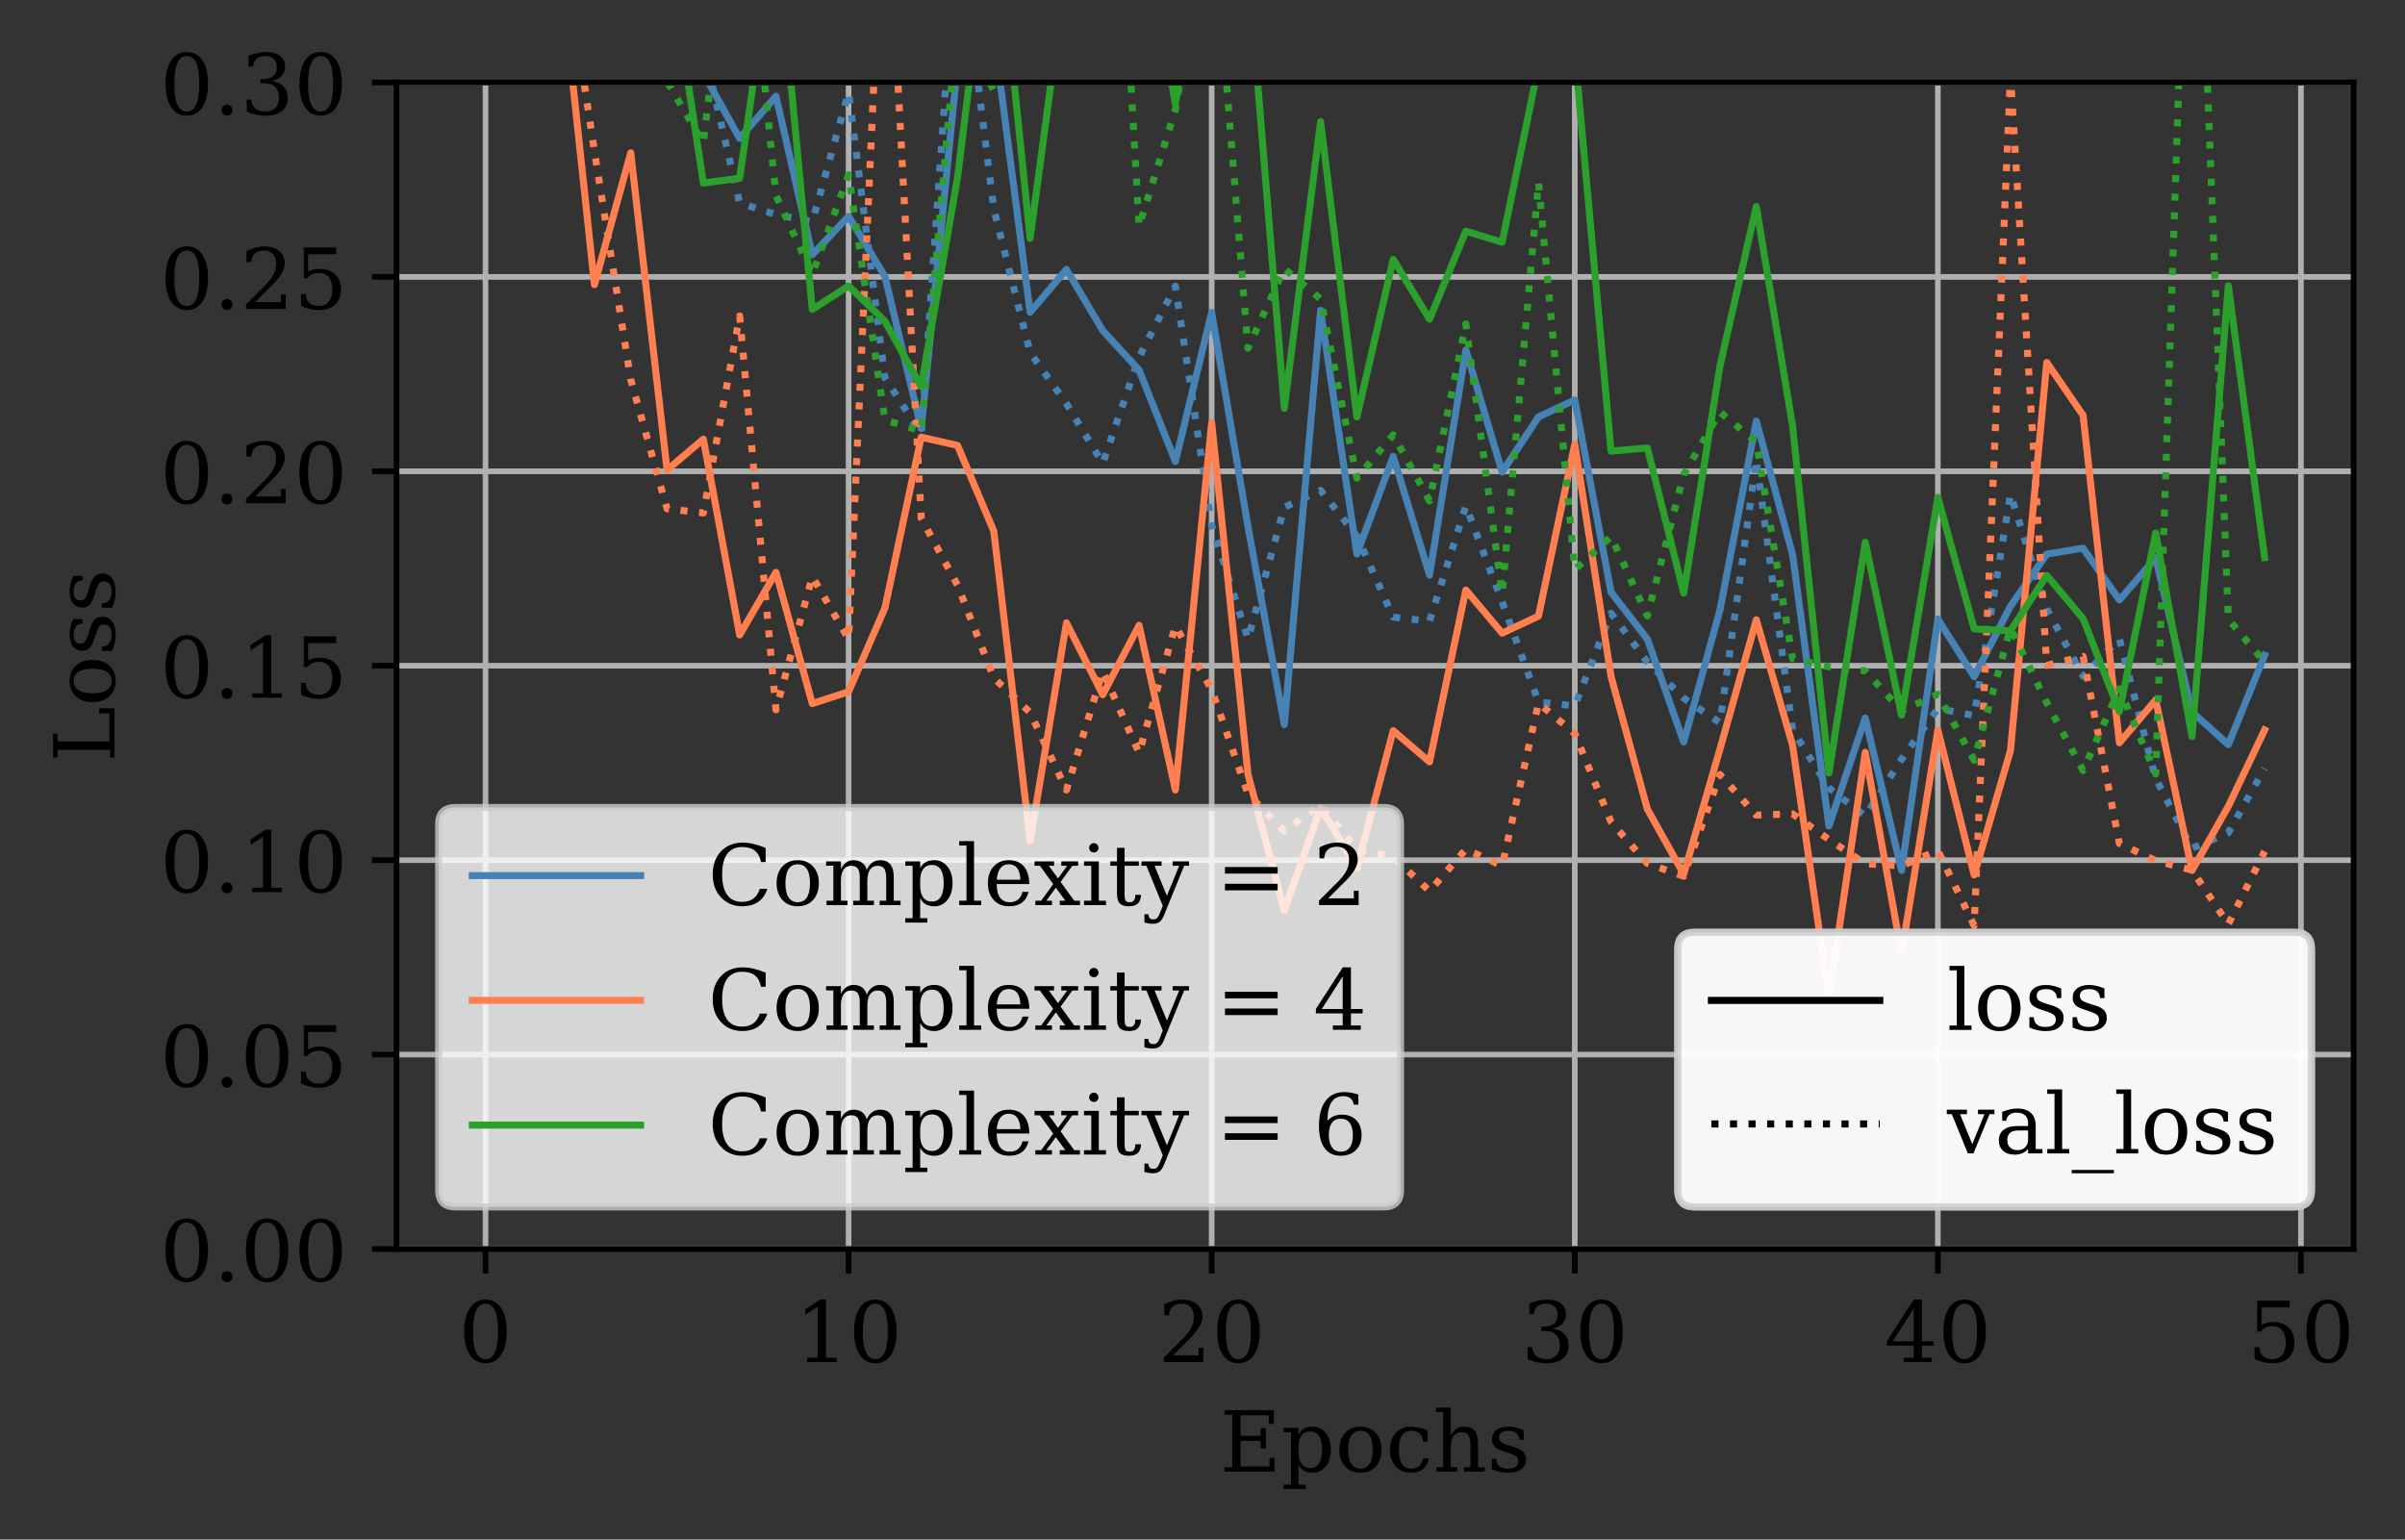 <?xml version="1.0" encoding="utf-8" standalone="no"?>
<!DOCTYPE svg PUBLIC "-//W3C//DTD SVG 1.1//EN"
  "http://www.w3.org/Graphics/SVG/1.1/DTD/svg11.dtd">
<!-- Created with matplotlib (https://matplotlib.org/) -->
<svg height="219.507pt" version="1.1" viewBox="0 0 342.862 219.507" width="342.862pt" xmlns="http://www.w3.org/2000/svg" xmlns:xlink="http://www.w3.org/1999/xlink">
 <rect x="0" y="0" width="342.862" height="219.507" fill="#333333" stroke="none"/>
 <defs>
  <style type="text/css">*{stroke-linecap:butt;stroke-linejoin:round;}</style>
 </defs>
 <g id="figure_1">
  <g id="patch_1">
   <path d="M 0 219.507 
L 342.862 219.507 
L 342.862 0 
L 0 0 
z
" style="fill:none;"/>
  </g>
  <g id="axes_1">
   <g id="patch_2">
    <path d="M 56.532 178.079 
L 335.533 178.079 
L 335.533 11.759 
L 56.532 11.759 
z
" style="fill:none;"/>
   </g>
   <g id="matplotlib.axis_1">
    <g id="xtick_1">
     <g id="line2d_1">
      <path clip-path="url(#pe4f8ff276d)" d="M 69.214 178.079 
L 69.214 11.759 
" style="fill:none;stroke:#b0b0b0;stroke-linecap:square;stroke-width:0.8;"/>
     </g>
     <g id="line2d_2">
      <defs>
       <path d="M 0 0 
L 0 3.5 
" id="m9e9d8d1a25" style="stroke:#000000;stroke-width:0.8;"/>
      </defs>
      <g>
       <use style="stroke:#000000;stroke-width:0.8;" x="69.214" xlink:href="#m9e9d8d1a25" y="178.079"/>
      </g>
     </g>
     <g id="text_1">
      <!-- 0 -->
      <g transform="translate(65.397 194.197)scale(0.12 -0.12)">
       <defs>
        <path d="M 31.781 3.422 
Q 39.266 3.422 42.969 11.625 
Q 46.688 19.828 46.688 36.375 
Q 46.688 52.984 42.969 61.188 
Q 39.266 69.391 31.781 69.391 
Q 24.312 69.391 20.594 61.188 
Q 16.891 52.984 16.891 36.375 
Q 16.891 19.828 20.594 11.625 
Q 24.312 3.422 31.781 3.422 
z
M 31.781 -1.422 
Q 19.922 -1.422 13.25 8.531 
Q 6.594 18.5 6.594 36.375 
Q 6.594 54.297 13.25 64.25 
Q 19.922 74.219 31.781 74.219 
Q 43.703 74.219 50.344 64.25 
Q 56.984 54.297 56.984 36.375 
Q 56.984 18.5 50.344 8.531 
Q 43.703 -1.422 31.781 -1.422 
z
" id="DejaVuSerif-48"/>
       </defs>
       <use xlink:href="#DejaVuSerif-48"/>
      </g>
     </g>
    </g>
    <g id="xtick_2">
     <g id="line2d_3">
      <path clip-path="url(#pe4f8ff276d)" d="M 120.977 178.079 
L 120.977 11.759 
" style="fill:none;stroke:#b0b0b0;stroke-linecap:square;stroke-width:0.8;"/>
     </g>
     <g id="line2d_4">
      <g>
       <use style="stroke:#000000;stroke-width:0.8;" x="120.977" xlink:href="#m9e9d8d1a25" y="178.079"/>
      </g>
     </g>
     <g id="text_2">
      <!-- 10 -->
      <g transform="translate(113.342 194.197)scale(0.12 -0.12)">
       <defs>
        <path d="M 14.203 0 
L 14.203 5.172 
L 26.906 5.172 
L 26.906 65.828 
L 12.203 56.297 
L 12.203 62.703 
L 29.984 74.219 
L 36.719 74.219 
L 36.719 5.172 
L 49.422 5.172 
L 49.422 0 
z
" id="DejaVuSerif-49"/>
       </defs>
       <use xlink:href="#DejaVuSerif-49"/>
       <use x="63.623" xlink:href="#DejaVuSerif-48"/>
      </g>
     </g>
    </g>
    <g id="xtick_3">
     <g id="line2d_5">
      <path clip-path="url(#pe4f8ff276d)" d="M 172.739 178.079 
L 172.739 11.759 
" style="fill:none;stroke:#b0b0b0;stroke-linecap:square;stroke-width:0.8;"/>
     </g>
     <g id="line2d_6">
      <g>
       <use style="stroke:#000000;stroke-width:0.8;" x="172.739" xlink:href="#m9e9d8d1a25" y="178.079"/>
      </g>
     </g>
     <g id="text_3">
      <!-- 20 -->
      <g transform="translate(165.104 194.197)scale(0.12 -0.12)">
       <defs>
        <path d="M 12.797 55.516 
L 7.328 55.516 
L 7.328 68.5 
Q 12.547 71.297 17.844 72.75 
Q 23.141 74.219 28.219 74.219 
Q 39.594 74.219 46.188 68.703 
Q 52.781 63.188 52.781 53.719 
Q 52.781 43.016 37.844 28.125 
Q 36.672 27 36.078 26.422 
L 17.672 8.016 
L 48.094 8.016 
L 48.094 17 
L 53.812 17 
L 53.812 0 
L 6.781 0 
L 6.781 5.328 
L 28.906 27.391 
Q 36.234 34.719 39.359 40.844 
Q 42.484 46.969 42.484 53.719 
Q 42.484 61.078 38.641 65.234 
Q 34.812 69.391 28.078 69.391 
Q 21.094 69.391 17.281 65.922 
Q 13.484 62.453 12.797 55.516 
z
" id="DejaVuSerif-50"/>
       </defs>
       <use xlink:href="#DejaVuSerif-50"/>
       <use x="63.623" xlink:href="#DejaVuSerif-48"/>
      </g>
     </g>
    </g>
    <g id="xtick_4">
     <g id="line2d_7">
      <path clip-path="url(#pe4f8ff276d)" d="M 224.502 178.079 
L 224.502 11.759 
" style="fill:none;stroke:#b0b0b0;stroke-linecap:square;stroke-width:0.8;"/>
     </g>
     <g id="line2d_8">
      <g>
       <use style="stroke:#000000;stroke-width:0.8;" x="224.502" xlink:href="#m9e9d8d1a25" y="178.079"/>
      </g>
     </g>
     <g id="text_4">
      <!-- 30 -->
      <g transform="translate(216.867 194.197)scale(0.12 -0.12)">
       <defs>
        <path d="M 9.719 69.828 
Q 15.438 71.969 20.672 73.094 
Q 25.922 74.219 30.516 74.219 
Q 41.219 74.219 47.219 69.594 
Q 53.219 64.984 53.219 56.781 
Q 53.219 50.203 49.062 45.781 
Q 44.922 41.359 37.312 39.797 
Q 46.297 38.531 51.25 33.281 
Q 56.203 28.031 56.203 19.672 
Q 56.203 9.469 49.344 4.016 
Q 42.484 -1.422 29.594 -1.422 
Q 23.875 -1.422 18.422 -0.188 
Q 12.984 1.031 7.625 3.516 
L 7.625 17.672 
L 13.094 17.672 
Q 13.578 10.641 17.828 7.031 
Q 22.078 3.422 29.781 3.422 
Q 37.25 3.422 41.578 7.734 
Q 45.906 12.062 45.906 19.578 
Q 45.906 28.172 41.453 32.594 
Q 37.016 37.016 28.422 37.016 
L 23.781 37.016 
L 23.781 42 
L 26.219 42 
Q 34.766 42 39.031 45.531 
Q 43.312 49.078 43.312 56.203 
Q 43.312 62.594 39.797 65.984 
Q 36.281 69.391 29.688 69.391 
Q 23.094 69.391 19.453 66.266 
Q 15.828 63.141 15.188 56.984 
L 9.719 56.984 
z
" id="DejaVuSerif-51"/>
       </defs>
       <use xlink:href="#DejaVuSerif-51"/>
       <use x="63.623" xlink:href="#DejaVuSerif-48"/>
      </g>
     </g>
    </g>
    <g id="xtick_5">
     <g id="line2d_9">
      <path clip-path="url(#pe4f8ff276d)" d="M 276.264 178.079 
L 276.264 11.759 
" style="fill:none;stroke:#b0b0b0;stroke-linecap:square;stroke-width:0.8;"/>
     </g>
     <g id="line2d_10">
      <g>
       <use style="stroke:#000000;stroke-width:0.8;" x="276.264" xlink:href="#m9e9d8d1a25" y="178.079"/>
      </g>
     </g>
     <g id="text_5">
      <!-- 40 -->
      <g transform="translate(268.629 194.197)scale(0.12 -0.12)">
       <defs>
        <path d="M 34.906 24.703 
L 34.906 63.484 
L 10.016 24.703 
z
M 56.391 0 
L 23.188 0 
L 23.188 5.172 
L 34.906 5.172 
L 34.906 19.484 
L 3.078 19.484 
L 3.078 24.812 
L 35.016 74.219 
L 44.672 74.219 
L 44.672 24.703 
L 58.594 24.703 
L 58.594 19.484 
L 44.672 19.484 
L 44.672 5.172 
L 56.391 5.172 
z
" id="DejaVuSerif-52"/>
       </defs>
       <use xlink:href="#DejaVuSerif-52"/>
       <use x="63.623" xlink:href="#DejaVuSerif-48"/>
      </g>
     </g>
    </g>
    <g id="xtick_6">
     <g id="line2d_11">
      <path clip-path="url(#pe4f8ff276d)" d="M 328.027 178.079 
L 328.027 11.759 
" style="fill:none;stroke:#b0b0b0;stroke-linecap:square;stroke-width:0.8;"/>
     </g>
     <g id="line2d_12">
      <g>
       <use style="stroke:#000000;stroke-width:0.8;" x="328.027" xlink:href="#m9e9d8d1a25" y="178.079"/>
      </g>
     </g>
     <g id="text_6">
      <!-- 50 -->
      <g transform="translate(320.392 194.197)scale(0.12 -0.12)">
       <defs>
        <path d="M 50.297 72.906 
L 50.297 64.891 
L 16.891 64.891 
L 16.891 44 
Q 19.438 45.75 22.828 46.625 
Q 26.219 47.516 30.422 47.516 
Q 42.234 47.516 49.062 40.969 
Q 55.906 34.422 55.906 23.094 
Q 55.906 11.531 49 5.047 
Q 42.094 -1.422 29.594 -1.422 
Q 24.562 -1.422 19.281 -0.188 
Q 14.016 1.031 8.5 3.516 
L 8.5 17.672 
L 14.016 17.672 
Q 14.453 10.75 18.422 7.078 
Q 22.406 3.422 29.594 3.422 
Q 37.312 3.422 41.453 8.5 
Q 45.609 13.578 45.609 23.094 
Q 45.609 32.562 41.484 37.609 
Q 37.359 42.672 29.594 42.672 
Q 25.203 42.672 21.844 41.109 
Q 18.5 39.547 15.922 36.281 
L 11.719 36.281 
L 11.719 72.906 
z
" id="DejaVuSerif-53"/>
       </defs>
       <use xlink:href="#DejaVuSerif-53"/>
       <use x="63.623" xlink:href="#DejaVuSerif-48"/>
      </g>
     </g>
    </g>
    <g id="text_7">
     <!-- Epochs -->
     <g transform="translate(173.896 209.811)scale(0.12 -0.12)">
      <defs>
       <path d="M 5.516 0 
L 5.516 5.172 
L 14.797 5.172 
L 14.797 67.672 
L 5.516 67.672 
L 5.516 72.906 
L 64.203 72.906 
L 64.203 56.688 
L 58.203 56.688 
L 58.203 66.891 
L 24.703 66.891 
L 24.703 42.484 
L 48.578 42.484 
L 48.578 51.609 
L 54.594 51.609 
L 54.594 27.391 
L 48.578 27.391 
L 48.578 36.531 
L 24.703 36.531 
L 24.703 6 
L 58.984 6 
L 58.984 16.219 
L 64.984 16.219 
L 64.984 0 
z
" id="DejaVuSerif-69"/>
       <path d="M 20.516 28.516 
L 20.516 23.391 
Q 20.516 14.016 24.094 9.109 
Q 27.688 4.203 34.516 4.203 
Q 41.406 4.203 44.938 9.719 
Q 48.484 15.234 48.484 25.984 
Q 48.484 36.766 44.938 42.234 
Q 41.406 47.703 34.516 47.703 
Q 27.688 47.703 24.094 42.766 
Q 20.516 37.844 20.516 28.516 
z
M 11.531 46.688 
L 2.875 46.688 
L 2.875 51.906 
L 20.516 51.906 
L 20.516 43.797 
Q 23.141 48.688 27.219 51 
Q 31.297 53.328 37.312 53.328 
Q 46.875 53.328 52.922 45.75 
Q 58.984 38.188 58.984 25.984 
Q 58.984 13.766 52.922 6.172 
Q 46.875 -1.422 37.312 -1.422 
Q 31.297 -1.422 27.219 0.891 
Q 23.141 3.219 20.516 8.109 
L 20.516 -15.578 
L 29 -15.578 
L 29 -20.797 
L 2.875 -20.797 
L 2.875 -15.578 
L 11.531 -15.578 
z
" id="DejaVuSerif-112"/>
       <path d="M 30.078 3.422 
Q 37.312 3.422 40.984 9.125 
Q 44.672 14.844 44.672 25.984 
Q 44.672 37.109 40.984 42.797 
Q 37.312 48.484 30.078 48.484 
Q 22.859 48.484 19.172 42.797 
Q 15.484 37.109 15.484 25.984 
Q 15.484 14.844 19.188 9.125 
Q 22.906 3.422 30.078 3.422 
z
M 30.078 -1.422 
Q 18.75 -1.422 11.859 6.078 
Q 4.984 13.578 4.984 25.984 
Q 4.984 38.375 11.844 45.844 
Q 18.703 53.328 30.078 53.328 
Q 41.453 53.328 48.312 45.844 
Q 55.172 38.375 55.172 25.984 
Q 55.172 13.578 48.312 6.078 
Q 41.453 -1.422 30.078 -1.422 
z
" id="DejaVuSerif-111"/>
       <path d="M 51.422 15.578 
Q 49.516 7.281 44.094 2.922 
Q 38.672 -1.422 30.078 -1.422 
Q 18.75 -1.422 11.859 6.078 
Q 4.984 13.578 4.984 25.984 
Q 4.984 38.422 11.859 45.875 
Q 18.75 53.328 30.078 53.328 
Q 35.016 53.328 39.891 52.172 
Q 44.781 51.031 49.703 48.688 
L 49.703 35.406 
L 44.484 35.406 
Q 43.453 42.234 40.016 45.359 
Q 36.578 48.484 30.172 48.484 
Q 22.906 48.484 19.188 42.844 
Q 15.484 37.203 15.484 25.984 
Q 15.484 14.75 19.172 9.078 
Q 22.859 3.422 30.172 3.422 
Q 35.984 3.422 39.453 6.438 
Q 42.922 9.469 44.188 15.578 
z
" id="DejaVuSerif-99"/>
       <path d="M 4.109 0 
L 4.109 5.172 
L 12.203 5.172 
L 12.203 70.797 
L 3.609 70.797 
L 3.609 75.984 
L 21.188 75.984 
L 21.188 42.672 
Q 23.688 47.953 27.656 50.641 
Q 31.641 53.328 36.922 53.328 
Q 45.516 53.328 49.562 48.391 
Q 53.609 43.453 53.609 33.016 
L 53.609 5.172 
L 61.625 5.172 
L 61.625 0 
L 36.812 0 
L 36.812 5.172 
L 44.578 5.172 
L 44.578 30.172 
Q 44.578 39.703 42.25 43.188 
Q 39.938 46.688 33.984 46.688 
Q 27.734 46.688 24.453 42.141 
Q 21.188 37.594 21.188 28.906 
L 21.188 5.172 
L 29 5.172 
L 29 0 
z
" id="DejaVuSerif-104"/>
       <path d="M 5.609 2.875 
L 5.609 14.984 
L 10.797 14.984 
Q 10.984 9.188 14.422 6.297 
Q 17.875 3.422 24.609 3.422 
Q 30.672 3.422 33.844 5.688 
Q 37.016 7.953 37.016 12.312 
Q 37.016 15.719 34.688 17.812 
Q 32.375 19.922 24.906 22.312 
L 18.406 24.516 
Q 11.719 26.656 8.719 29.875 
Q 5.719 33.109 5.719 38.094 
Q 5.719 45.219 10.938 49.266 
Q 16.156 53.328 25.391 53.328 
Q 29.5 53.328 34.031 52.25 
Q 38.578 51.172 43.406 49.125 
L 43.406 37.797 
L 38.234 37.797 
Q 38.031 42.828 34.703 45.656 
Q 31.391 48.484 25.688 48.484 
Q 20.016 48.484 17.109 46.484 
Q 14.203 44.484 14.203 40.484 
Q 14.203 37.203 16.406 35.219 
Q 18.609 33.25 25.203 31.203 
L 32.328 29 
Q 39.703 26.703 42.938 23.266 
Q 46.188 19.828 46.188 14.406 
Q 46.188 7.031 40.547 2.797 
Q 34.906 -1.422 25 -1.422 
Q 19.969 -1.422 15.188 -0.344 
Q 10.406 0.734 5.609 2.875 
z
" id="DejaVuSerif-115"/>
      </defs>
      <use xlink:href="#DejaVuSerif-69"/>
      <use x="72.998" xlink:href="#DejaVuSerif-112"/>
      <use x="137.012" xlink:href="#DejaVuSerif-111"/>
      <use x="197.217" xlink:href="#DejaVuSerif-99"/>
      <use x="253.223" xlink:href="#DejaVuSerif-104"/>
      <use x="317.627" xlink:href="#DejaVuSerif-115"/>
     </g>
    </g>
   </g>
   <g id="matplotlib.axis_2">
    <g id="ytick_1">
     <g id="line2d_13">
      <path clip-path="url(#pe4f8ff276d)" d="M 56.532 178.079 
L 335.533 178.079 
" style="fill:none;stroke:#b0b0b0;stroke-linecap:square;stroke-width:0.8;"/>
     </g>
     <g id="line2d_14">
      <defs>
       <path d="M 0 0 
L -3.5 0 
" id="m7434f61006" style="stroke:#000000;stroke-width:0.8;"/>
      </defs>
      <g>
       <use style="stroke:#000000;stroke-width:0.8;" x="56.532" xlink:href="#m7434f61006" y="178.079"/>
      </g>
     </g>
     <g id="text_8">
      <!-- 0.00 -->
      <g transform="translate(22.814 182.638)scale(0.12 -0.12)">
       <defs>
        <path d="M 9.422 5.078 
Q 9.422 7.812 11.281 9.719 
Q 13.141 11.625 15.922 11.625 
Q 18.609 11.625 20.5 9.719 
Q 22.406 7.812 22.406 5.078 
Q 22.406 2.391 20.5 0.484 
Q 18.609 -1.422 15.922 -1.422 
Q 13.141 -1.422 11.281 0.453 
Q 9.422 2.344 9.422 5.078 
z
" id="DejaVuSerif-46"/>
       </defs>
       <use xlink:href="#DejaVuSerif-48"/>
       <use x="63.623" xlink:href="#DejaVuSerif-46"/>
       <use x="95.41" xlink:href="#DejaVuSerif-48"/>
       <use x="159.033" xlink:href="#DejaVuSerif-48"/>
      </g>
     </g>
    </g>
    <g id="ytick_2">
     <g id="line2d_15">
      <path clip-path="url(#pe4f8ff276d)" d="M 56.532 150.359 
L 335.533 150.359 
" style="fill:none;stroke:#b0b0b0;stroke-linecap:square;stroke-width:0.8;"/>
     </g>
     <g id="line2d_16">
      <g>
       <use style="stroke:#000000;stroke-width:0.8;" x="56.532" xlink:href="#m7434f61006" y="150.359"/>
      </g>
     </g>
     <g id="text_9">
      <!-- 0.05 -->
      <g transform="translate(22.814 154.918)scale(0.12 -0.12)">
       <use xlink:href="#DejaVuSerif-48"/>
       <use x="63.623" xlink:href="#DejaVuSerif-46"/>
       <use x="95.41" xlink:href="#DejaVuSerif-48"/>
       <use x="159.033" xlink:href="#DejaVuSerif-53"/>
      </g>
     </g>
    </g>
    <g id="ytick_3">
     <g id="line2d_17">
      <path clip-path="url(#pe4f8ff276d)" d="M 56.532 122.639 
L 335.533 122.639 
" style="fill:none;stroke:#b0b0b0;stroke-linecap:square;stroke-width:0.8;"/>
     </g>
     <g id="line2d_18">
      <g>
       <use style="stroke:#000000;stroke-width:0.8;" x="56.532" xlink:href="#m7434f61006" y="122.639"/>
      </g>
     </g>
     <g id="text_10">
      <!-- 0.10 -->
      <g transform="translate(22.814 127.198)scale(0.12 -0.12)">
       <use xlink:href="#DejaVuSerif-48"/>
       <use x="63.623" xlink:href="#DejaVuSerif-46"/>
       <use x="95.41" xlink:href="#DejaVuSerif-49"/>
       <use x="159.033" xlink:href="#DejaVuSerif-48"/>
      </g>
     </g>
    </g>
    <g id="ytick_4">
     <g id="line2d_19">
      <path clip-path="url(#pe4f8ff276d)" d="M 56.532 94.919 
L 335.533 94.919 
" style="fill:none;stroke:#b0b0b0;stroke-linecap:square;stroke-width:0.8;"/>
     </g>
     <g id="line2d_20">
      <g>
       <use style="stroke:#000000;stroke-width:0.8;" x="56.532" xlink:href="#m7434f61006" y="94.919"/>
      </g>
     </g>
     <g id="text_11">
      <!-- 0.15 -->
      <g transform="translate(22.814 99.478)scale(0.12 -0.12)">
       <use xlink:href="#DejaVuSerif-48"/>
       <use x="63.623" xlink:href="#DejaVuSerif-46"/>
       <use x="95.41" xlink:href="#DejaVuSerif-49"/>
       <use x="159.033" xlink:href="#DejaVuSerif-53"/>
      </g>
     </g>
    </g>
    <g id="ytick_5">
     <g id="line2d_21">
      <path clip-path="url(#pe4f8ff276d)" d="M 56.532 67.199 
L 335.533 67.199 
" style="fill:none;stroke:#b0b0b0;stroke-linecap:square;stroke-width:0.8;"/>
     </g>
     <g id="line2d_22">
      <g>
       <use style="stroke:#000000;stroke-width:0.8;" x="56.532" xlink:href="#m7434f61006" y="67.199"/>
      </g>
     </g>
     <g id="text_12">
      <!-- 0.20 -->
      <g transform="translate(22.814 71.758)scale(0.12 -0.12)">
       <use xlink:href="#DejaVuSerif-48"/>
       <use x="63.623" xlink:href="#DejaVuSerif-46"/>
       <use x="95.41" xlink:href="#DejaVuSerif-50"/>
       <use x="159.033" xlink:href="#DejaVuSerif-48"/>
      </g>
     </g>
    </g>
    <g id="ytick_6">
     <g id="line2d_23">
      <path clip-path="url(#pe4f8ff276d)" d="M 56.532 39.479 
L 335.533 39.479 
" style="fill:none;stroke:#b0b0b0;stroke-linecap:square;stroke-width:0.8;"/>
     </g>
     <g id="line2d_24">
      <g>
       <use style="stroke:#000000;stroke-width:0.8;" x="56.532" xlink:href="#m7434f61006" y="39.479"/>
      </g>
     </g>
     <g id="text_13">
      <!-- 0.25 -->
      <g transform="translate(22.814 44.038)scale(0.12 -0.12)">
       <use xlink:href="#DejaVuSerif-48"/>
       <use x="63.623" xlink:href="#DejaVuSerif-46"/>
       <use x="95.41" xlink:href="#DejaVuSerif-50"/>
       <use x="159.033" xlink:href="#DejaVuSerif-53"/>
      </g>
     </g>
    </g>
    <g id="ytick_7">
     <g id="line2d_25">
      <path clip-path="url(#pe4f8ff276d)" d="M 56.532 11.759 
L 335.533 11.759 
" style="fill:none;stroke:#b0b0b0;stroke-linecap:square;stroke-width:0.8;"/>
     </g>
     <g id="line2d_26">
      <g>
       <use style="stroke:#000000;stroke-width:0.8;" x="56.532" xlink:href="#m7434f61006" y="11.759"/>
      </g>
     </g>
     <g id="text_14">
      <!-- 0.30 -->
      <g transform="translate(22.814 16.318)scale(0.12 -0.12)">
       <use xlink:href="#DejaVuSerif-48"/>
       <use x="63.623" xlink:href="#DejaVuSerif-46"/>
       <use x="95.41" xlink:href="#DejaVuSerif-51"/>
       <use x="159.033" xlink:href="#DejaVuSerif-48"/>
      </g>
     </g>
    </g>
    <g id="text_15">
     <!-- Loss -->
     <g transform="translate(16.318 108.673)rotate(-90)scale(0.12 -0.12)">
      <defs>
       <path d="M 5.516 0 
L 5.516 5.172 
L 14.797 5.172 
L 14.797 67.672 
L 5.516 67.672 
L 5.516 72.906 
L 33.984 72.906 
L 33.984 67.672 
L 24.703 67.672 
L 24.703 6 
L 58.016 6 
L 58.016 18.219 
L 64.016 18.219 
L 64.016 0 
z
" id="DejaVuSerif-76"/>
      </defs>
      <use xlink:href="#DejaVuSerif-76"/>
      <use x="66.406" xlink:href="#DejaVuSerif-111"/>
      <use x="126.611" xlink:href="#DejaVuSerif-115"/>
      <use x="177.93" xlink:href="#DejaVuSerif-115"/>
     </g>
    </g>
   </g>
   <g id="line2d_27">
    <path clip-path="url(#pe4f8ff276d)" d="M 98.325 -1 
L 100.272 10.472 
L 105.448 19.725 
L 110.624 13.717 
L 115.801 36.316 
L 120.977 30.836 
L 126.153 39.407 
L 131.329 61.096 
L 136.506 9.183 
L 141.682 4.855 
L 146.858 44.519 
L 152.034 38.411 
L 157.211 47.132 
L 162.387 52.761 
L 167.563 65.793 
L 172.739 44.537 
L 177.916 75.082 
L 183.092 103.315 
L 188.268 44.255 
L 193.444 78.979 
L 198.621 65.069 
L 203.797 81.997 
L 208.973 49.902 
L 214.149 67.303 
L 219.326 59.442 
L 224.502 57.027 
L 229.678 84.428 
L 234.854 91.133 
L 240.031 105.798 
L 245.207 86.949 
L 250.383 60.043 
L 255.559 79.1 
L 260.736 117.771 
L 265.912 102.375 
L 271.088 124.099 
L 276.264 88.264 
L 281.441 96.476 
L 286.617 86.425 
L 291.793 79.004 
L 296.969 78.155 
L 302.146 85.541 
L 307.322 79.535 
L 312.498 101.497 
L 317.674 106.169 
L 322.851 93.43 
" style="fill:none;stroke:#4682b4;stroke-linecap:square;"/>
   </g>
   <g id="line2d_28">
    <path clip-path="url(#pe4f8ff276d)" d="M 94.375 -1 
L 95.096 2.621 
L 100.272 6.769 
L 105.448 28.936 
L 110.624 30.596 
L 115.801 31.62 
L 120.977 13.157 
L 126.153 53.843 
L 131.329 61.874 
L 135.754 -1 
M 137.837 -1 
L 141.682 29.835 
L 146.858 50.259 
L 152.034 57.546 
L 157.211 66.065 
L 162.387 50.924 
L 167.563 40.795 
L 172.739 74.873 
L 177.916 91.1 
L 183.092 72.33 
L 188.268 69.903 
L 193.444 76.43 
L 198.621 87.986 
L 203.797 88.581 
L 208.973 72.124 
L 214.149 85.806 
L 219.326 100.092 
L 224.502 100.641 
L 229.678 87.426 
L 234.854 94.4 
L 240.031 99.555 
L 245.207 103.048 
L 250.383 65.554 
L 255.559 104.108 
L 260.736 112.356 
L 265.912 116.347 
L 271.088 108.255 
L 276.264 101.03 
L 281.441 102.014 
L 286.617 70.479 
L 291.793 86.812 
L 296.969 96.421 
L 302.146 91.09 
L 307.322 111.01 
L 312.498 120.943 
L 317.674 118.743 
L 322.851 109.55 
" style="fill:none;stroke:#4682b4;stroke-dasharray:1,1.65;stroke-dashoffset:0;"/>
   </g>
   <g id="line2d_29">
    <path clip-path="url(#pe4f8ff276d)" d="M 80.29 -1 
L 84.743 40.587 
L 89.919 21.784 
L 95.096 67.008 
L 100.272 62.612 
L 105.448 90.53 
L 110.624 81.602 
L 115.801 100.319 
L 120.977 98.624 
L 126.153 86.695 
L 131.329 62.327 
L 136.506 63.509 
L 141.682 75.742 
L 146.858 119.909 
L 152.034 88.8 
L 157.211 99.048 
L 162.387 89.167 
L 167.563 112.633 
L 172.739 60.276 
L 177.916 110.401 
L 183.092 129.809 
L 188.268 115.171 
L 193.444 123.759 
L 198.621 104.178 
L 203.797 108.626 
L 208.973 84.12 
L 214.149 90.272 
L 219.326 87.846 
L 224.502 63.341 
L 229.678 96.469 
L 234.854 115.36 
L 240.031 124.635 
L 245.207 106.789 
L 250.383 88.372 
L 255.559 106.282 
L 260.736 142.268 
L 265.912 107.272 
L 271.088 135.97 
L 276.264 104.087 
L 281.441 124.743 
L 286.617 107.011 
L 291.793 51.683 
L 296.969 59.219 
L 302.146 105.897 
L 307.322 99.797 
L 312.498 124.114 
L 317.674 114.958 
L 322.851 104.078 
" style="fill:none;stroke:#ff7f50;stroke-linecap:square;"/>
   </g>
   <g id="line2d_30">
    <path clip-path="url(#pe4f8ff276d)" d="M 73.214 -1 
L 74.391 9.843 
L 76.87 -1 
M 81.343 -1 
L 84.743 21.58 
L 89.919 54.121 
L 95.096 72.539 
L 100.272 73.133 
L 105.448 45.043 
L 110.624 101.208 
L 115.801 82.202 
L 120.977 91.129 
L 125.156 -1 
M 127.328 -1 
L 131.329 73.864 
L 136.506 83.439 
L 141.682 96.654 
L 146.858 101.586 
L 152.034 112.64 
L 157.211 95.701 
L 162.387 107.35 
L 167.563 89.241 
L 172.739 98.344 
L 177.916 113.199 
L 183.092 118.498 
L 188.268 114.724 
L 193.444 121.1 
L 198.621 122.173 
L 203.797 127.05 
L 208.973 121.084 
L 214.149 123.447 
L 219.326 100.243 
L 224.502 104.587 
L 229.678 117.186 
L 234.854 123.109 
L 240.031 124.931 
L 245.207 110.435 
L 250.383 116.212 
L 255.559 116.042 
L 260.736 119.694 
L 265.912 123.147 
L 271.088 123.455 
L 276.264 121.249 
L 281.441 131.976 
L 286.617 10.69 
L 291.793 94.869 
L 296.969 93.582 
L 302.146 120.248 
L 307.322 122.711 
L 312.498 124.064 
L 317.674 131.775 
L 322.851 121.38 
" style="fill:none;stroke:#ff7f50;stroke-dasharray:1,1.65;stroke-dashoffset:0;"/>
   </g>
   <g id="line2d_31">
    <path clip-path="url(#pe4f8ff276d)" d="M 96.15 -1 
L 100.272 26.101 
L 105.448 25.408 
L 109.229 -1 
M 111.544 -1 
L 115.801 44.119 
L 120.977 40.77 
L 126.153 45.789 
L 131.329 55.117 
L 136.506 25.31 
L 139.772 -1 
M 143.263 -1 
L 146.858 33.982 
L 151.563 -1 
M 164.785 -1 
L 167.563 14.806 
L 170.037 -1 
M 178.242 -1 
L 183.092 58.207 
L 188.268 17.328 
L 193.444 59.45 
L 198.621 36.971 
L 203.797 45.525 
L 208.973 32.962 
L 214.149 34.539 
L 219.326 9.448 
L 224.502 7.336 
L 229.678 64.321 
L 234.854 63.876 
L 240.031 84.557 
L 245.207 52.169 
L 250.383 29.436 
L 255.559 60.786 
L 260.736 110.203 
L 265.912 77.315 
L 271.088 101.95 
L 276.264 70.917 
L 281.441 89.667 
L 286.617 89.936 
L 291.793 82.045 
L 296.969 88.206 
L 302.146 101.463 
L 307.322 75.99 
L 312.498 105.023 
L 317.674 40.741 
L 322.851 79.504 
" style="fill:none;stroke:#2ca02c;stroke-linecap:square;"/>
   </g>
   <g id="line2d_32">
    <path clip-path="url(#pe4f8ff276d)" d="M 91.761 -1 
L 95.096 11.616 
L 100.272 20.398 
L 102.813 -1 
M 107.697 -1 
L 110.624 27.879 
L 115.801 39.115 
L 120.977 24.912 
L 126.153 59.881 
L 131.329 61.433 
L 136.506 2.459 
L 141.682 12.966 
L 141.947 -1 
M 160.501 -1 
L 162.387 32.274 
L 167.563 15.672 
L 170.448 -1 
M 173.812 -1 
L 177.916 49.65 
L 183.092 38.297 
L 188.268 42.627 
L 193.444 68.176 
L 198.621 62.001 
L 203.797 71.414 
L 208.973 46.173 
L 214.149 84.625 
L 219.326 25.997 
L 224.502 81.2 
L 229.678 76.486 
L 234.854 87.811 
L 240.031 67.664 
L 245.207 58.753 
L 250.383 63.021 
L 255.559 93.885 
L 260.736 95.081 
L 265.912 95.645 
L 271.088 101.342 
L 276.264 98.987 
L 281.441 108.394 
L 286.617 89.532 
L 291.793 100.207 
L 296.969 109.855 
L 302.146 98.197 
L 307.322 110.351 
L 311.043 -1 
M 314.195 -1 
L 317.674 88.274 
L 322.851 94.416 
" style="fill:none;stroke:#2ca02c;stroke-dasharray:1,1.65;stroke-dashoffset:0;"/>
   </g>
   <g id="patch_3">
    <path d="M 56.532 178.079 
L 56.532 11.759 
" style="fill:none;stroke:#000000;stroke-linecap:square;stroke-linejoin:miter;stroke-width:0.8;"/>
   </g>
   <g id="patch_4">
    <path d="M 335.533 178.079 
L 335.533 11.759 
" style="fill:none;stroke:#000000;stroke-linecap:square;stroke-linejoin:miter;stroke-width:0.8;"/>
   </g>
   <g id="patch_5">
    <path d="M 56.532 178.079 
L 335.533 178.079 
" style="fill:none;stroke:#000000;stroke-linecap:square;stroke-linejoin:miter;stroke-width:0.8;"/>
   </g>
   <g id="patch_6">
    <path d="M 56.532 11.759 
L 335.533 11.759 
" style="fill:none;stroke:#000000;stroke-linecap:square;stroke-linejoin:miter;stroke-width:0.8;"/>
   </g>
   <g id="legend_1">
    <g id="patch_7">
     <path d="M 64.933 172.079 
L 197.266 172.079 
Q 199.666 172.079 199.666 169.679 
L 199.666 117.526 
Q 199.666 115.126 197.266 115.126 
L 64.933 115.126 
Q 62.532 115.126 62.532 117.526 
L 62.532 169.679 
Q 62.532 172.079 64.933 172.079 
z
" style="fill:#ffffff;opacity:0.8;stroke:#cccccc;stroke-linejoin:miter;"/>
    </g>
    <g id="line2d_33">
     <path d="M 67.332 124.844 
L 91.332 124.844 
" style="fill:none;stroke:#4682b4;stroke-linecap:square;"/>
    </g>
    <g id="line2d_34"/>
    <g id="text_16">
     <!-- Complexity = 2 -->
     <g transform="translate(100.933 129.044)scale(0.12 -0.12)">
      <defs>
       <path d="M 70.516 19.281 
Q 67.281 9.078 59.688 3.828 
Q 52.094 -1.422 40.484 -1.422 
Q 33.344 -1.422 27.234 1.016 
Q 21.141 3.469 16.406 8.203 
Q 10.938 13.672 8.266 20.625 
Q 5.609 27.594 5.609 36.375 
Q 5.609 53.375 15.422 63.797 
Q 25.25 74.219 41.312 74.219 
Q 47.266 74.219 54 72.656 
Q 60.75 71.094 68.5 67.922 
L 68.5 51.125 
L 62.984 51.125 
Q 61.188 60.297 55.734 64.641 
Q 50.297 69 40.484 69 
Q 28.812 69 22.797 60.719 
Q 16.797 52.438 16.797 36.375 
Q 16.797 20.359 22.797 12.078 
Q 28.812 3.812 40.484 3.812 
Q 48.641 3.812 53.906 7.688 
Q 59.188 11.578 61.531 19.281 
z
" id="DejaVuSerif-67"/>
       <path d="M 51.812 41.797 
Q 54.391 47.516 58.422 50.422 
Q 62.453 53.328 67.828 53.328 
Q 75.984 53.328 79.984 48.266 
Q 83.984 43.219 83.984 33.016 
L 83.984 5.172 
L 92.094 5.172 
L 92.094 0 
L 67.188 0 
L 67.188 5.172 
L 75 5.172 
L 75 31.984 
Q 75 39.938 72.656 43.312 
Q 70.312 46.688 64.891 46.688 
Q 58.891 46.688 55.734 42.141 
Q 52.594 37.594 52.594 28.906 
L 52.594 5.172 
L 60.406 5.172 
L 60.406 0 
L 35.797 0 
L 35.797 5.172 
L 43.609 5.172 
L 43.609 32.328 
Q 43.609 40.094 41.266 43.391 
Q 38.922 46.688 33.5 46.688 
Q 27.484 46.688 24.328 42.141 
Q 21.188 37.594 21.188 28.906 
L 21.188 5.172 
L 29 5.172 
L 29 0 
L 4.109 0 
L 4.109 5.172 
L 12.203 5.172 
L 12.203 46.781 
L 3.609 46.781 
L 3.609 51.906 
L 21.188 51.906 
L 21.188 42.672 
Q 23.688 47.859 27.531 50.594 
Q 31.391 53.328 36.281 53.328 
Q 42.328 53.328 46.375 50.312 
Q 50.438 47.312 51.812 41.797 
z
" id="DejaVuSerif-109"/>
       <path d="M 20.516 5.172 
L 29 5.172 
L 29 0 
L 2.875 0 
L 2.875 5.172 
L 11.531 5.172 
L 11.531 70.797 
L 2.875 70.797 
L 2.875 75.984 
L 20.516 75.984 
z
" id="DejaVuSerif-108"/>
       <path d="M 54.203 25 
L 15.484 25 
L 15.484 24.609 
Q 15.484 14.109 19.438 8.766 
Q 23.391 3.422 31.109 3.422 
Q 37.016 3.422 40.797 6.516 
Q 44.578 9.625 46.094 15.719 
L 53.328 15.719 
Q 51.172 7.172 45.375 2.875 
Q 39.594 -1.422 30.172 -1.422 
Q 18.797 -1.422 11.891 6.078 
Q 4.984 13.578 4.984 25.984 
Q 4.984 38.281 11.766 45.797 
Q 18.562 53.328 29.594 53.328 
Q 41.359 53.328 47.656 46.062 
Q 53.953 38.812 54.203 25 
z
M 43.609 30.172 
Q 43.312 39.266 39.766 43.875 
Q 36.234 48.484 29.594 48.484 
Q 23.391 48.484 19.828 43.844 
Q 16.266 39.203 15.484 30.172 
z
" id="DejaVuSerif-101"/>
       <path d="M 29.109 31.688 
L 39.984 46.688 
L 33.016 46.688 
L 33.016 51.906 
L 52.984 51.906 
L 52.984 46.688 
L 46.094 46.688 
L 32.172 27.484 
L 48.391 5.172 
L 55.172 5.172 
L 55.172 0 
L 31.203 0 
L 31.203 5.172 
L 37.797 5.172 
L 26.516 20.703 
L 15.188 5.172 
L 21.922 5.172 
L 21.922 0 
L 2.203 0 
L 2.203 5.172 
L 9.078 5.172 
L 23.391 24.906 
L 7.625 46.688 
L 1.219 46.688 
L 1.219 51.906 
L 24.422 51.906 
L 24.422 46.688 
L 18.219 46.688 
z
" id="DejaVuSerif-120"/>
       <path d="M 9.719 68.016 
Q 9.719 70.266 11.344 71.922 
Q 12.984 73.578 15.281 73.578 
Q 17.531 73.578 19.156 71.922 
Q 20.797 70.266 20.797 68.016 
Q 20.797 65.719 19.188 64.109 
Q 17.578 62.5 15.281 62.5 
Q 12.984 62.5 11.344 64.109 
Q 9.719 65.719 9.719 68.016 
z
M 21.188 5.172 
L 29.688 5.172 
L 29.688 0 
L 3.609 0 
L 3.609 5.172 
L 12.203 5.172 
L 12.203 46.688 
L 3.609 46.688 
L 3.609 51.906 
L 21.188 51.906 
z
" id="DejaVuSerif-105"/>
       <path d="M 10.797 46.688 
L 2.875 46.688 
L 2.875 51.906 
L 10.797 51.906 
L 10.797 68.016 
L 19.828 68.016 
L 19.828 51.906 
L 36.719 51.906 
L 36.719 46.688 
L 19.828 46.688 
L 19.828 13.719 
Q 19.828 7.125 21.094 5.266 
Q 22.359 3.422 25.781 3.422 
Q 29.297 3.422 30.906 5.484 
Q 32.516 7.562 32.625 12.203 
L 39.406 12.203 
Q 39.016 5.125 35.547 1.844 
Q 32.078 -1.422 25 -1.422 
Q 17.234 -1.422 14.016 2.016 
Q 10.797 5.469 10.797 13.719 
z
" id="DejaVuSerif-116"/>
       <path d="M 21.578 -9.516 
L 25 -0.875 
L 5.609 46.688 
L -0.297 46.688 
L -0.297 51.906 
L 23.578 51.906 
L 23.578 46.688 
L 15.281 46.688 
L 29.891 10.984 
L 44.484 46.688 
L 36.719 46.688 
L 36.719 51.906 
L 56.203 51.906 
L 56.203 46.688 
L 50.391 46.688 
L 26.609 -11.719 
Q 24.172 -17.781 21.188 -20 
Q 18.219 -22.219 12.797 -22.219 
Q 10.5 -22.219 8.078 -21.828 
Q 5.672 -21.438 3.219 -20.703 
L 3.219 -10.797 
L 7.812 -10.797 
Q 8.109 -14.109 9.5 -15.547 
Q 10.891 -17 13.812 -17 
Q 16.5 -17 18.141 -15.5 
Q 19.781 -14.016 21.578 -9.516 
z
" id="DejaVuSerif-121"/>
       <path id="DejaVuSerif-32"/>
       <path d="M 10.594 45.219 
L 73.188 45.219 
L 73.188 37.406 
L 10.594 37.406 
z
M 10.594 25.297 
L 73.188 25.297 
L 73.188 17.484 
L 10.594 17.484 
z
" id="DejaVuSerif-61"/>
      </defs>
      <use xlink:href="#DejaVuSerif-67"/>
      <use x="76.514" xlink:href="#DejaVuSerif-111"/>
      <use x="136.719" xlink:href="#DejaVuSerif-109"/>
      <use x="231.543" xlink:href="#DejaVuSerif-112"/>
      <use x="295.557" xlink:href="#DejaVuSerif-108"/>
      <use x="327.539" xlink:href="#DejaVuSerif-101"/>
      <use x="386.719" xlink:href="#DejaVuSerif-120"/>
      <use x="443.115" xlink:href="#DejaVuSerif-105"/>
      <use x="475.098" xlink:href="#DejaVuSerif-116"/>
      <use x="515.283" xlink:href="#DejaVuSerif-121"/>
      <use x="571.777" xlink:href="#DejaVuSerif-32"/>
      <use x="603.564" xlink:href="#DejaVuSerif-61"/>
      <use x="687.354" xlink:href="#DejaVuSerif-32"/>
      <use x="719.141" xlink:href="#DejaVuSerif-50"/>
     </g>
    </g>
    <g id="line2d_35">
     <path d="M 67.332 142.628 
L 91.332 142.628 
" style="fill:none;stroke:#ff7f50;stroke-linecap:square;"/>
    </g>
    <g id="line2d_36"/>
    <g id="text_17">
     <!-- Complexity = 4 -->
     <g transform="translate(100.933 146.828)scale(0.12 -0.12)">
      <use xlink:href="#DejaVuSerif-67"/>
      <use x="76.514" xlink:href="#DejaVuSerif-111"/>
      <use x="136.719" xlink:href="#DejaVuSerif-109"/>
      <use x="231.543" xlink:href="#DejaVuSerif-112"/>
      <use x="295.557" xlink:href="#DejaVuSerif-108"/>
      <use x="327.539" xlink:href="#DejaVuSerif-101"/>
      <use x="386.719" xlink:href="#DejaVuSerif-120"/>
      <use x="443.115" xlink:href="#DejaVuSerif-105"/>
      <use x="475.098" xlink:href="#DejaVuSerif-116"/>
      <use x="515.283" xlink:href="#DejaVuSerif-121"/>
      <use x="571.777" xlink:href="#DejaVuSerif-32"/>
      <use x="603.564" xlink:href="#DejaVuSerif-61"/>
      <use x="687.354" xlink:href="#DejaVuSerif-32"/>
      <use x="719.141" xlink:href="#DejaVuSerif-52"/>
     </g>
    </g>
    <g id="line2d_37">
     <path d="M 67.332 160.413 
L 91.332 160.413 
" style="fill:none;stroke:#2ca02c;stroke-linecap:square;"/>
    </g>
    <g id="line2d_38"/>
    <g id="text_18">
     <!-- Complexity = 6 -->
     <g transform="translate(100.933 164.613)scale(0.12 -0.12)">
      <defs>
       <path d="M 32.719 3.422 
Q 39.594 3.422 43.297 8.469 
Q 47.016 13.531 47.016 23 
Q 47.016 32.469 43.297 37.516 
Q 39.594 42.578 32.719 42.578 
Q 25.734 42.578 22.062 37.688 
Q 18.406 32.812 18.406 23.578 
Q 18.406 13.875 22.109 8.641 
Q 25.828 3.422 32.719 3.422 
z
M 16.797 40.141 
Q 20.125 43.797 24.312 45.594 
Q 28.516 47.406 33.797 47.406 
Q 44.672 47.406 51 40.859 
Q 57.328 34.328 57.328 23 
Q 57.328 11.922 50.516 5.25 
Q 43.703 -1.422 32.328 -1.422 
Q 19.969 -1.422 13.328 7.781 
Q 6.688 17 6.688 34.078 
Q 6.688 53.219 14.547 63.719 
Q 22.406 74.219 36.719 74.219 
Q 40.578 74.219 44.828 73.484 
Q 49.078 72.75 53.516 71.297 
L 53.516 59.281 
L 48 59.281 
Q 47.406 64.203 44.234 66.797 
Q 41.062 69.391 35.688 69.391 
Q 26.219 69.391 21.578 62.203 
Q 16.938 55.031 16.797 40.141 
z
" id="DejaVuSerif-54"/>
      </defs>
      <use xlink:href="#DejaVuSerif-67"/>
      <use x="76.514" xlink:href="#DejaVuSerif-111"/>
      <use x="136.719" xlink:href="#DejaVuSerif-109"/>
      <use x="231.543" xlink:href="#DejaVuSerif-112"/>
      <use x="295.557" xlink:href="#DejaVuSerif-108"/>
      <use x="327.539" xlink:href="#DejaVuSerif-101"/>
      <use x="386.719" xlink:href="#DejaVuSerif-120"/>
      <use x="443.115" xlink:href="#DejaVuSerif-105"/>
      <use x="475.098" xlink:href="#DejaVuSerif-116"/>
      <use x="515.283" xlink:href="#DejaVuSerif-121"/>
      <use x="571.777" xlink:href="#DejaVuSerif-32"/>
      <use x="603.564" xlink:href="#DejaVuSerif-61"/>
      <use x="687.354" xlink:href="#DejaVuSerif-32"/>
      <use x="719.141" xlink:href="#DejaVuSerif-54"/>
     </g>
    </g>
   </g>
   <g id="legend_2">
    <g id="patch_8">
     <path d="M 241.582 172.079 
L 327.132 172.079 
Q 329.533 172.079 329.533 169.679 
L 329.533 135.318 
Q 329.533 132.918 327.132 132.918 
L 241.582 132.918 
Q 239.182 132.918 239.182 135.318 
L 239.182 169.679 
Q 239.182 172.079 241.582 172.079 
z
" style="fill:#ffffff;opacity:0.8;stroke:#cccccc;stroke-linejoin:miter;"/>
    </g>
    <g id="line2d_39">
     <path d="M 243.982 142.636 
L 267.982 142.636 
" style="fill:none;stroke:#000000;stroke-linecap:square;"/>
    </g>
    <g id="line2d_40"/>
    <g id="text_19">
     <!-- loss -->
     <g transform="translate(277.582 146.836)scale(0.12 -0.12)">
      <use xlink:href="#DejaVuSerif-108"/>
      <use x="31.982" xlink:href="#DejaVuSerif-111"/>
      <use x="92.188" xlink:href="#DejaVuSerif-115"/>
      <use x="143.506" xlink:href="#DejaVuSerif-115"/>
     </g>
    </g>
    <g id="line2d_41">
     <path d="M 243.982 160.25 
L 267.982 160.25 
" style="fill:none;stroke:#000000;stroke-dasharray:1,1.65;stroke-dashoffset:0;"/>
    </g>
    <g id="line2d_42"/>
    <g id="text_20">
     <!-- val_loss -->
     <g transform="translate(277.582 164.45)scale(0.12 -0.12)">
      <defs>
       <path d="M 24.703 0 
L 5.609 46.688 
L -0.297 46.688 
L -0.297 51.906 
L 23.578 51.906 
L 23.578 46.688 
L 15.281 46.688 
L 29.891 10.984 
L 44.484 46.688 
L 36.719 46.688 
L 36.719 51.906 
L 56.203 51.906 
L 56.203 46.688 
L 50.391 46.688 
L 31.297 0 
z
" id="DejaVuSerif-118"/>
       <path d="M 39.797 16.312 
L 39.797 27.297 
L 28.219 27.297 
Q 21.531 27.297 18.25 24.406 
Q 14.984 21.531 14.984 15.578 
Q 14.984 10.156 18.297 6.984 
Q 21.625 3.812 27.297 3.812 
Q 32.906 3.812 36.344 7.281 
Q 39.797 10.75 39.797 16.312 
z
M 48.781 32.422 
L 48.781 5.172 
L 56.781 5.172 
L 56.781 0 
L 39.797 0 
L 39.797 5.609 
Q 36.812 2 32.906 0.281 
Q 29 -1.422 23.781 -1.422 
Q 15.141 -1.422 10.062 3.172 
Q 4.984 7.766 4.984 15.578 
Q 4.984 23.641 10.797 28.078 
Q 16.609 32.516 27.203 32.516 
L 39.797 32.516 
L 39.797 36.078 
Q 39.797 42 36.203 45.234 
Q 32.625 48.484 26.125 48.484 
Q 20.75 48.484 17.578 46.047 
Q 14.406 43.609 13.625 38.812 
L 8.984 38.812 
L 8.984 49.312 
Q 13.672 51.312 18.094 52.312 
Q 22.516 53.328 26.703 53.328 
Q 37.5 53.328 43.141 47.969 
Q 48.781 42.625 48.781 32.422 
z
" id="DejaVuSerif-97"/>
       <path d="M 50 -19.672 
L 50 -23.578 
L 0 -23.578 
L 0 -19.672 
z
" id="DejaVuSerif-95"/>
      </defs>
      <use xlink:href="#DejaVuSerif-118"/>
      <use x="56.494" xlink:href="#DejaVuSerif-97"/>
      <use x="116.113" xlink:href="#DejaVuSerif-108"/>
      <use x="148.096" xlink:href="#DejaVuSerif-95"/>
      <use x="198.096" xlink:href="#DejaVuSerif-108"/>
      <use x="230.078" xlink:href="#DejaVuSerif-111"/>
      <use x="290.283" xlink:href="#DejaVuSerif-115"/>
      <use x="341.602" xlink:href="#DejaVuSerif-115"/>
     </g>
    </g>
   </g>
   <g id="legend_3">
    <g id="patch_9">
     <path d="M 241.582 172.079 
L 327.132 172.079 
Q 329.533 172.079 329.533 169.679 
L 329.533 135.318 
Q 329.533 132.918 327.132 132.918 
L 241.582 132.918 
Q 239.182 132.918 239.182 135.318 
L 239.182 169.679 
Q 239.182 172.079 241.582 172.079 
z
" style="fill:#ffffff;opacity:0.8;stroke:#cccccc;stroke-linejoin:miter;"/>
    </g>
    <g id="line2d_43">
     <path d="M 243.982 142.636 
L 267.982 142.636 
" style="fill:none;stroke:#000000;stroke-linecap:square;"/>
    </g>
    <g id="line2d_44"/>
    <g id="text_21">
     <!-- loss -->
     <g transform="translate(277.582 146.836)scale(0.12 -0.12)">
      <use xlink:href="#DejaVuSerif-108"/>
      <use x="31.982" xlink:href="#DejaVuSerif-111"/>
      <use x="92.188" xlink:href="#DejaVuSerif-115"/>
      <use x="143.506" xlink:href="#DejaVuSerif-115"/>
     </g>
    </g>
    <g id="line2d_45">
     <path d="M 243.982 160.25 
L 267.982 160.25 
" style="fill:none;stroke:#000000;stroke-dasharray:1,1.65;stroke-dashoffset:0;"/>
    </g>
    <g id="line2d_46"/>
    <g id="text_22">
     <!-- val_loss -->
     <g transform="translate(277.582 164.45)scale(0.12 -0.12)">
      <use xlink:href="#DejaVuSerif-118"/>
      <use x="56.494" xlink:href="#DejaVuSerif-97"/>
      <use x="116.113" xlink:href="#DejaVuSerif-108"/>
      <use x="148.096" xlink:href="#DejaVuSerif-95"/>
      <use x="198.096" xlink:href="#DejaVuSerif-108"/>
      <use x="230.078" xlink:href="#DejaVuSerif-111"/>
      <use x="290.283" xlink:href="#DejaVuSerif-115"/>
      <use x="341.602" xlink:href="#DejaVuSerif-115"/>
     </g>
    </g>
   </g>
  </g>
 </g>
 <defs>
  <clipPath id="pe4f8ff276d">
   <rect height="166.32" width="279" x="56.532" y="11.759"/>
  </clipPath>
 </defs>
</svg>
